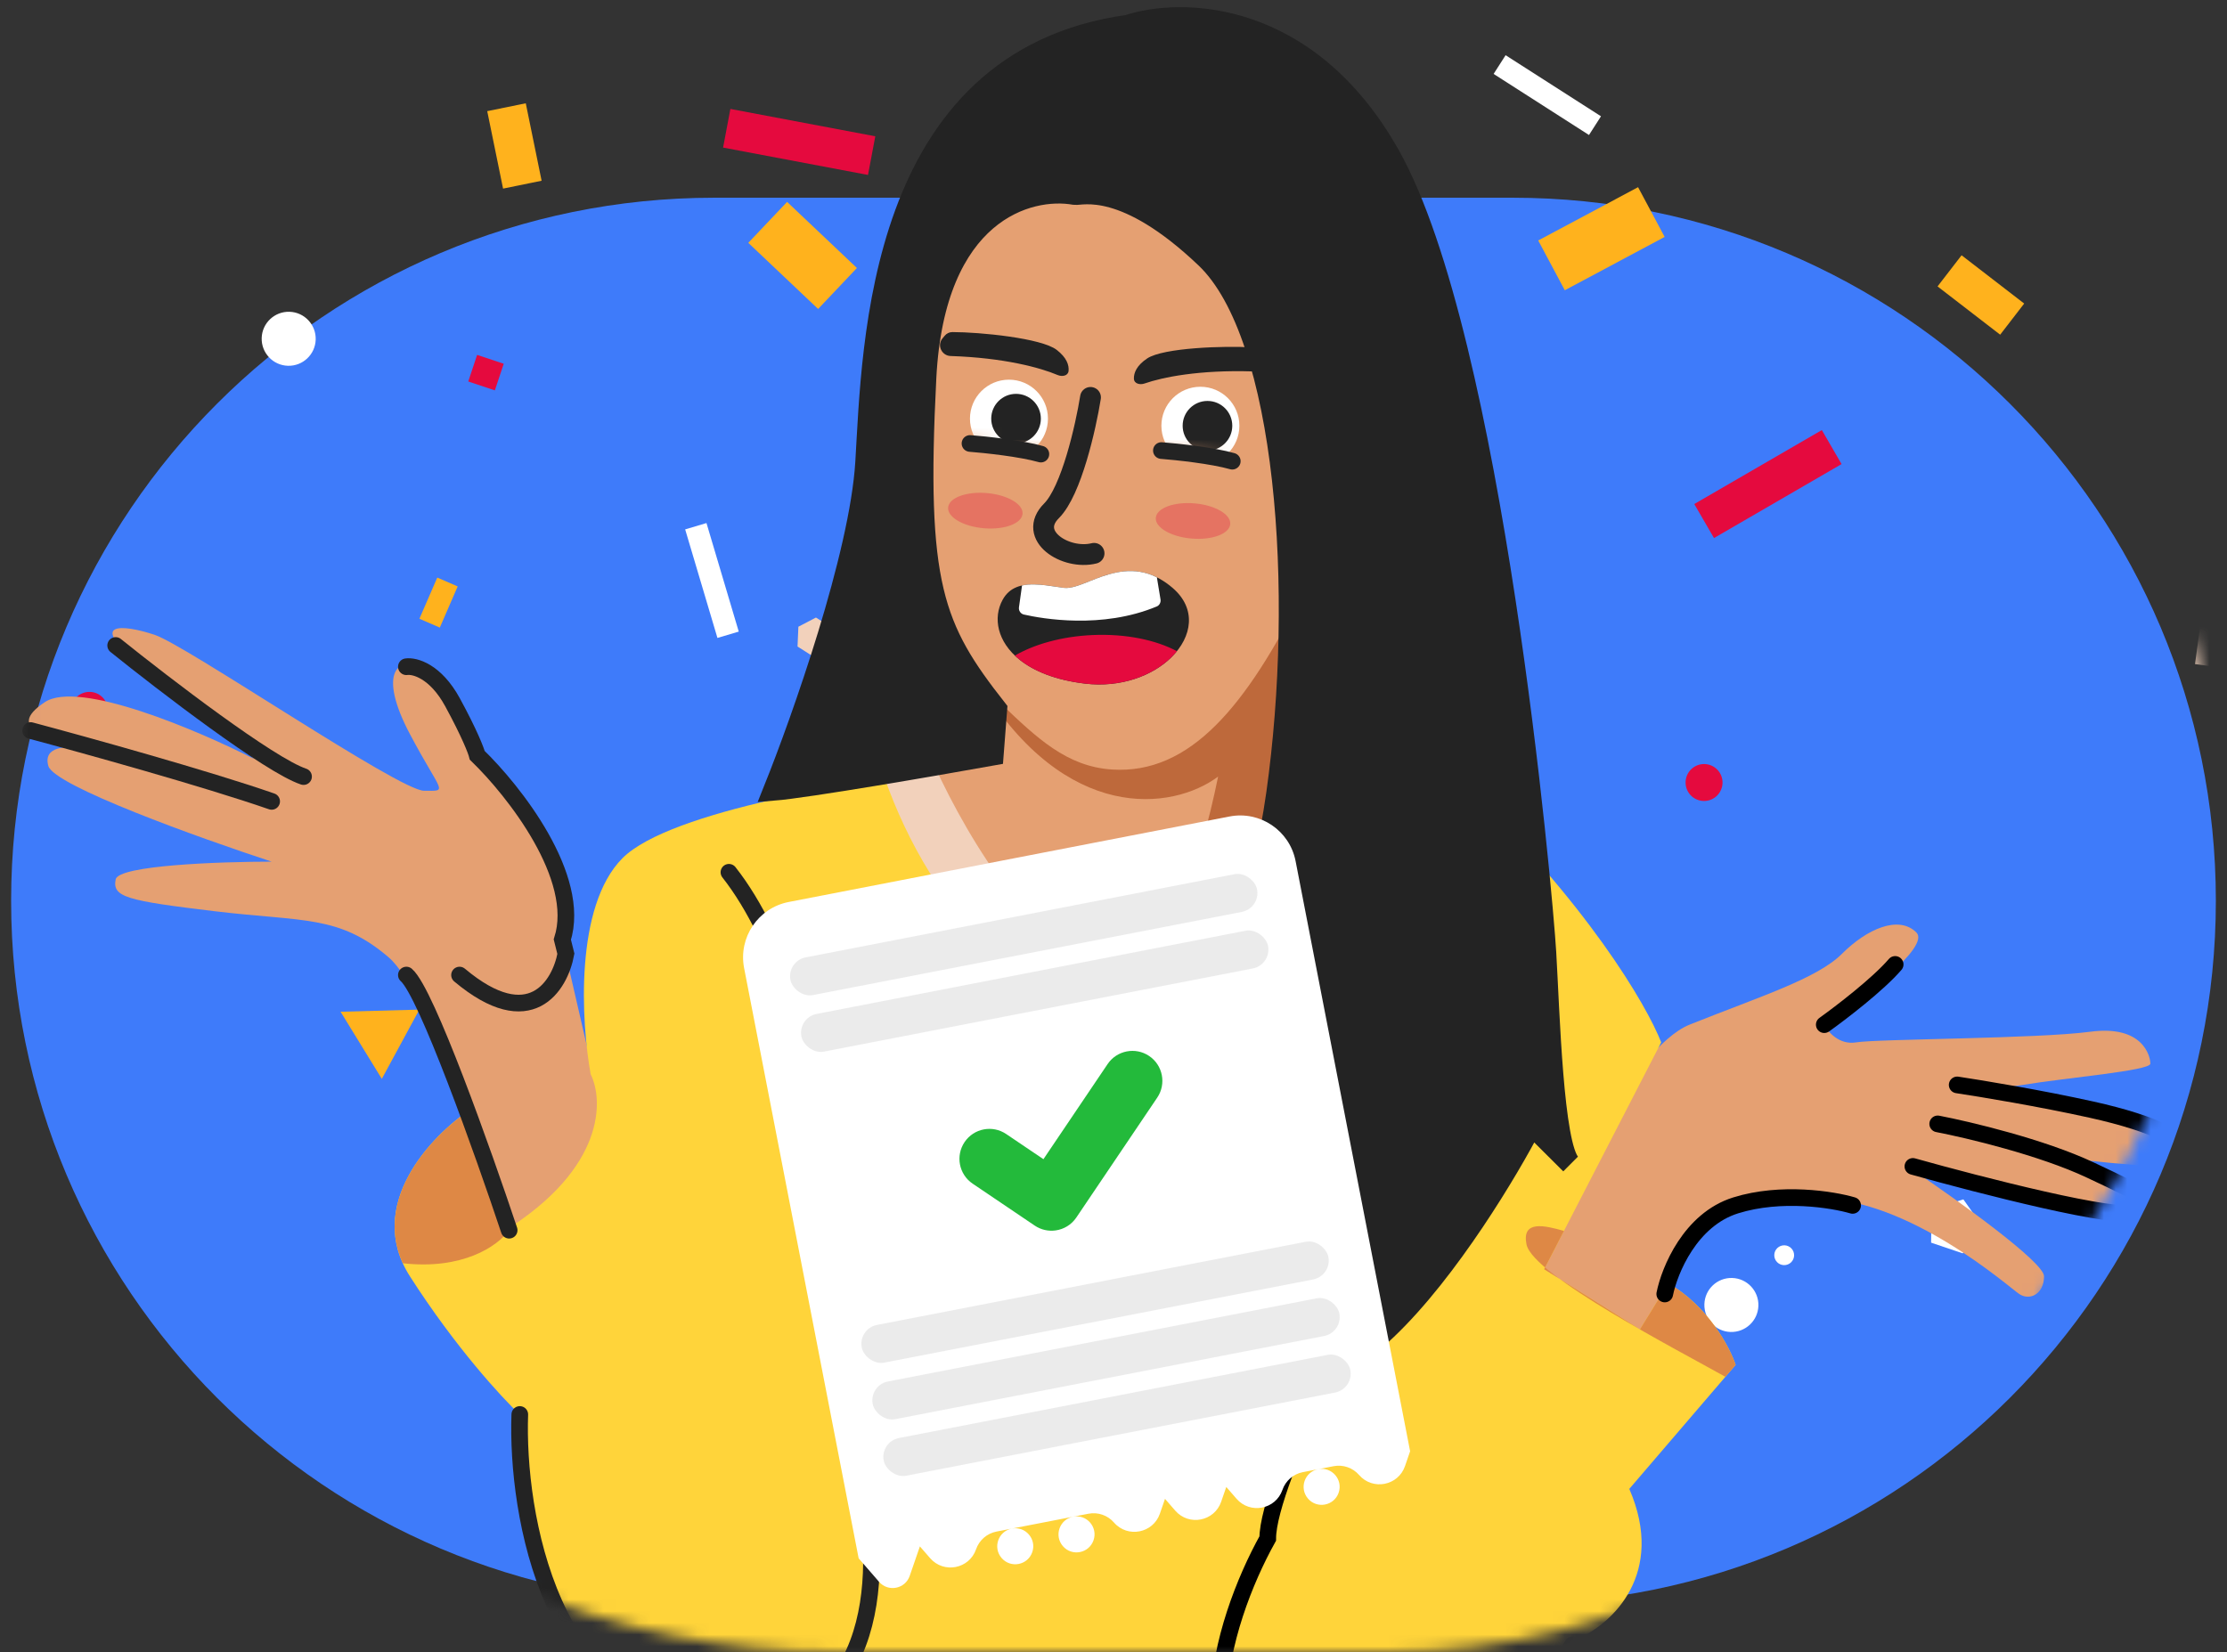 <svg width="190" height="141" viewBox="0 0 190 141" fill="none" xmlns="http://www.w3.org/2000/svg">
<rect x="0" y="0" width="190" height="141" fill="#333333" stroke="none"/>
<g id="Success Payment">
<path id="Rectangle 3" d="M189.049 76.87C189.049 43.734 162.187 16.873 129.051 16.873H60.946C27.811 16.873 0.949 43.734 0.949 76.87C0.949 110.006 27.811 136.868 60.946 136.868H129.051C162.187 136.868 189.049 110.006 189.049 76.87Z" fill="#3E7BFA"/>
<rect id="Rectangle" x="128.453" y="4.711" width="9.664" height="1.897" transform="rotate(32.641 128.453 4.711)" fill="white"/>
<rect id="Rectangle_2" x="144.549" y="43.014" width="12.582" height="3.356" transform="rotate(-30.112 144.549 43.014)" fill="#E50A3E"/>
<rect id="Rectangle_3" x="167.355" y="21.785" width="6.746" height="3.356" transform="rotate(37.641 167.355 21.785)" fill="#FFB21D"/>
<mask id="mask0_372_4980" style="mask-type:alpha" maskUnits="userSpaceOnUse" x="1" y="0" width="188" height="141">
<rect id="Rectangle 4" width="188" height="141" rx="70.5" transform="matrix(-1 0 0 1 189 0)" fill="#3E7BFA"/>
</mask>
<g mask="url(#mask0_372_4980)">
<g id="Group 33">
<rect id="Rectangle_4" x="61.209" y="54.441" width="9.664" height="1.897" transform="rotate(-106.554 61.209 54.441)" fill="white"/>
<rect id="Rectangle_5" x="196.848" y="57.966" width="9.664" height="4.814" transform="rotate(-172.307 196.848 57.966)" fill="#F2D1BB"/>
<rect id="Rectangle_6" x="105.873" y="74.252" width="9.664" height="4.814" transform="rotate(-167.307 105.873 74.252)" fill="white"/>
<rect id="Rectangle_7" x="74.055" y="14.929" width="12.582" height="3.356" transform="rotate(-169.307 74.055 14.929)" fill="#E50A3E"/>
<rect id="Rectangle_8" x="42.92" y="16.095" width="6.746" height="3.356" transform="rotate(-101.554 42.92 16.095)" fill="#FFB21D"/>
<rect id="Rectangle_9" x="59.188" y="139.111" width="14.041" height="3.356" transform="rotate(88.445 59.188 139.111)" fill="white"/>
<rect id="Rectangle_10" x="69.799" y="26.366" width="8.205" height="4.814" transform="rotate(-136.554 69.799 26.366)" fill="#FFB21D"/>
<rect id="Rectangle_11" x="188.6" y="139.458" width="11.123" height="1.897" transform="rotate(173.693 188.6 139.458)" fill="#F2D1BB"/>
<rect id="Rectangle_12" x="35.783" y="52.803" width="3.828" height="1.897" transform="rotate(-66.554 35.783 52.803)" fill="#FFB21D"/>
<ellipse id="Ellipse" cx="56.317" cy="92.609" rx="2.305" ry="2.305" transform="rotate(91.692 56.317 92.609)" fill="#E50A3E"/>
<ellipse id="Ellipse_2" cx="152.221" cy="107.119" rx="0.846" ry="0.846" transform="rotate(91.692 152.221 107.119)" fill="white"/>
<ellipse id="Ellipse_3" cx="147.716" cy="111.365" rx="2.305" ry="2.305" transform="rotate(91.692 147.716 111.365)" fill="white"/>
<ellipse id="Ellipse_4" cx="102.836" cy="74.279" rx="3.035" ry="3.035" transform="rotate(91.692 102.836 74.279)" fill="#FFB21D"/>
<ellipse id="Ellipse_5" cx="7.628" cy="60.62" rx="1.576" ry="1.576" transform="rotate(-9.554 7.628 60.62)" fill="#E50A3E"/>
<ellipse id="Ellipse_6" cx="99.451" cy="40.609" rx="3.035" ry="3.035" transform="rotate(91.692 99.451 40.609)" fill="#FFB21D"/>
<ellipse id="Ellipse_7" cx="145.384" cy="66.779" rx="1.576" ry="1.576" transform="rotate(91.692 145.384 66.779)" fill="#E50A3E"/>
<ellipse id="Ellipse_8" cx="24.63" cy="28.911" rx="2.305" ry="2.305" transform="rotate(91.692 24.63 28.911)" fill="white"/>
<path id="Polygon" d="M68.115 53.483L69.615 52.7L71.044 53.608L70.971 55.299L69.471 56.082L68.043 55.174L68.115 53.483Z" fill="#F2D1BB"/>
<path id="Polygon_2" d="M42.977 31.042L42.22 33.312L39.95 32.555L40.707 30.284L42.977 31.042Z" fill="#E50A3E"/>
<path id="Polygon_3" d="M29.058 86.341L35.777 86.159L32.575 92.069L29.058 86.341Z" fill="#FFB21D"/>
<path id="Polygon_4" d="M164.789 103.2L167.507 102.353L169.152 104.676L167.451 106.959L164.754 106.046L164.789 103.2Z" fill="white"/>
<path id="Polygon_5" d="M101.572 14.283L100.182 11.702L103.112 11.788L101.572 14.283Z" fill="#F2D1BB"/>
<path id="Polygon_6" d="M69.317 136.192L68.919 133.832L71.279 133.435L71.677 135.795L69.317 136.192Z" fill="white"/>
</g>
<g id="Group 31">
<g id="Group 29">
<path id="Vector 130" d="M129.328 109.823C132.252 103.17 139.308 89.379 144.147 87.443C150.196 85.024 155.034 83.512 157.151 81.395C159.268 79.278 161.99 78.068 163.502 79.58C164.712 80.79 158.764 85.326 155.639 87.443C155.942 88.048 156.91 89.197 158.361 88.955C160.176 88.653 173.785 88.653 178.321 88.048C182.858 87.443 183.463 90.165 183.463 90.77C183.463 91.375 176.204 91.98 172.575 92.585C170.275 92.968 168.328 92.87 167.218 92.713C170.256 93.278 176.272 94.413 180.741 95.306C186.789 96.516 186.789 98.331 186.487 99.238C186.245 99.964 178.523 99.137 174.692 98.633C177.616 99.44 183.463 101.415 183.463 102.867C183.463 104.319 169.954 101.456 163.2 99.843C166.93 102.363 174.39 107.706 174.39 108.916C174.39 110.428 173.18 111.033 172.273 110.428C171.366 109.823 162.898 102.262 155.034 102.262C147.171 102.262 144.147 104.077 142.333 109.823C140.881 114.42 137.393 117.283 135.679 117.988L129.328 109.823Z" fill="#E5A072"/>
<path id="Vector 134" d="M155.641 87.443C157.052 86.435 160.238 83.996 161.689 82.302" stroke="black" stroke-width="1.421" stroke-linecap="round"/>
<path id="Vector 131" d="M163.201 99.54C168.947 101.153 180.802 104.198 182.254 103.472C184.069 102.565 183.464 102.262 178.323 99.843C174.21 97.907 167.939 96.415 165.318 95.911" stroke="black" stroke-width="1.421" stroke-linecap="round"/>
<path id="Vector 123" d="M47.976 80.185L52.512 99.843L44.044 107.706C41.826 100.246 36.544 84.6 33.157 81.697C28.923 78.068 25.898 78.673 18.338 77.766C10.777 76.858 9.567 76.556 9.87 75.044C10.112 73.834 18.842 73.532 23.177 73.532C17.027 71.515 4.607 67.06 4.124 65.366C3.64 63.672 5.736 63.652 6.845 63.854C4.728 62.947 0.192 62.342 3.821 59.922C6.724 57.987 16.926 62.342 21.664 64.761C20.253 63.451 16.402 60.043 12.289 56.898C7.148 52.967 10.475 53.269 13.196 54.176C15.918 55.084 34.064 67.483 36.181 67.483C38.298 67.483 37.693 67.785 34.971 62.644C32.249 57.503 33.762 55.688 36.483 57.2C38.661 58.41 39.81 61.938 40.113 63.551C41.322 64.862 44.346 68.39 46.766 72.019C49.185 75.649 48.581 78.975 47.976 80.185Z" fill="#E5A072"/>
<path id="Vector 125" d="M2.611 62.342C7.148 63.551 17.612 66.455 23.176 68.39" stroke="#232323" stroke-width="1.421" stroke-linecap="round"/>
<path id="Vector 122" d="M50.394 91.677C49.588 87.242 49.003 77.342 53.116 73.229C57.177 69.168 73.562 66.542 81.544 65.7C91.323 61.657 113.602 56.172 124.489 66.576C135.376 76.979 140.518 85.83 141.727 88.955L131.747 108.311L139.913 113.452L142.332 109.52C145.719 111.456 147.574 114.964 148.078 116.476L139.006 127.061C142.151 134.32 137.493 138.554 134.772 139.763C132.755 142.384 127.695 148.715 123.582 153.07C119.469 157.425 112.795 156.094 109.973 154.885C104.408 159.24 96.968 160.933 93.944 161.236C68.056 165.349 55.535 155.086 52.511 149.441C51.06 147.989 51.503 144.804 51.906 143.392C44.648 135.166 43.842 124.843 44.346 120.71C42.834 119.299 38.842 114.964 34.971 108.916C31.099 102.867 36.785 96.919 40.112 94.701L43.136 104.984C51.604 99.661 51.503 93.895 50.394 91.677Z" fill="#FFD43A"/>
<path id="Vector 135" d="M121.466 101.053C117.03 109.117 108.159 126.457 108.159 131.295C104.228 138.352 99.57 153.131 112.393 155.792C115.921 157.203 125.216 156.094 134.168 140.368" stroke="black" stroke-width="1.421" stroke-linecap="round"/>
<path id="Intersect" d="M75.502 66.477C79.15 76.777 88.595 90.678 105.739 86.234C117.128 83.281 121.919 74.533 123.459 65.665C112.251 56.507 91.024 61.781 81.545 65.7C79.845 65.879 77.764 66.139 75.502 66.477Z" fill="#F2D1BB"/>
<path id="Vector 129" d="M73.381 80.79C73.381 85.427 74.832 96.516 80.639 103.774" stroke="#232323" stroke-width="1.421" stroke-linecap="round"/>
<path id="Vector 128" d="M44.347 120.71C44.044 129.178 46.948 146.356 60.98 147.324C75.013 148.292 75.295 134.219 73.682 127.061C73.582 114.259 71.142 85.81 62.19 74.439" stroke="#232323" stroke-width="1.421" stroke-linecap="round"/>
<path id="Vector 118" d="M84.57 48.43C84.066 49.438 83.299 51.817 84.267 53.269" stroke="#232323" stroke-width="1.421" stroke-linecap="round"/>
<path id="Vector 119" d="M102.11 49.338C102.614 50.346 103.38 52.725 102.412 54.176" stroke="#232323" stroke-width="1.421" stroke-linecap="round"/>
<path id="Vector 121" d="M93.037 82.302C86.505 79.157 80.839 68.29 78.823 63.249C72.532 47.523 78.823 25.446 82.754 16.373C85.779 15.062 94.731 13.167 106.344 16.07C117.957 18.974 117.03 59.217 115.114 78.975C110.477 81.395 99.57 85.447 93.037 82.302Z" fill="#E5A072"/>
<ellipse id="Ellipse 10" opacity="0.3" cx="84.066" cy="43.579" rx="3.187" ry="1.507" transform="rotate(4.894 84.066 43.579)" fill="#E50A3E"/>
<ellipse id="Ellipse 11" opacity="0.3" cx="101.785" cy="44.458" rx="3.187" ry="1.507" transform="rotate(4.894 101.785 44.458)" fill="#E50A3E"/>
<path id="Intersect_2" d="M108.835 81.594C105.291 82.772 101.154 83.671 97.492 83.403C99.932 79.725 102.301 74.282 103.925 66.273C99.993 69.197 90.92 70.265 83.662 58.41C84.26 58.962 84.831 59.508 85.384 60.036C88.464 62.982 91.006 65.412 94.852 65.668C101.552 66.115 106.344 60.225 111.183 50.547L108.835 81.594Z" fill="#BE693B"/>
<path id="Vector" d="M99.939 56.093C98.347 57.655 95.64 58.707 92.554 58.336C90.033 58.033 88.209 57.272 87.001 56.308C85.07 54.769 84.701 52.717 85.541 51.185C86.132 50.105 87.155 49.85 88.275 49.877C89.094 49.892 89.969 50.062 90.765 50.167C92.305 50.366 94.918 47.999 97.956 48.965C98.632 49.18 99.328 49.56 100.038 50.167C102.104 51.936 101.722 54.337 99.938 56.093H99.939Z" fill="#232323"/>
<path id="Intersect_3" d="M92.552 58.336C95.638 58.706 98.345 57.655 99.937 56.093C100.108 55.924 100.266 55.75 100.41 55.571C98.615 54.611 96.043 54.07 93.215 54.194C90.605 54.31 88.266 54.97 86.584 55.947C86.713 56.069 86.852 56.19 86.999 56.307C88.207 57.272 90.031 58.033 92.552 58.336Z" fill="#E50A3E"/>
<path id="Intersect_4" d="M87.355 52.445C88.927 52.801 94.018 53.704 98.687 51.756V51.758C98.92 51.66 99.052 51.408 99.011 51.156L98.701 49.269C98.45 49.144 98.201 49.044 97.956 48.965C96.07 48.366 94.347 49.05 92.944 49.608C92.087 49.949 91.348 50.242 90.764 50.167C90.553 50.139 90.336 50.106 90.116 50.074C89.507 49.983 88.876 49.888 88.274 49.877C87.9 49.868 87.536 49.89 87.196 49.965L86.935 51.827C86.895 52.112 87.076 52.382 87.355 52.445Z" fill="white"/>
<path id="Vector 114" d="M93.038 33.914C92.635 36.434 91.405 41.898 89.712 43.592C87.595 45.709 90.921 47.825 93.341 47.221" stroke="#232323" stroke-width="1.776" stroke-linecap="round"/>
<path id="Vector 112" d="M107.488 30.009L107.663 30.255C108.101 30.867 107.623 31.72 106.871 31.696C102.3 31.553 99.175 32.195 97.653 32.726C97.248 32.868 96.754 32.742 96.741 32.313C96.726 31.823 96.973 31.189 97.877 30.587C99.245 29.675 104.479 29.497 106.85 29.648C107.106 29.665 107.338 29.8 107.488 30.009Z" fill="#232323"/>
<path id="Vector 113" d="M80.592 28.658L80.401 28.892C79.925 29.475 80.347 30.356 81.099 30.381C85.67 30.533 88.747 31.375 90.231 32.003C90.627 32.17 91.128 32.076 91.168 31.649C91.215 31.161 91.009 30.513 90.146 29.853C88.84 28.855 83.628 28.341 81.252 28.339C80.995 28.339 80.755 28.459 80.592 28.658Z" fill="#232323"/>
<g id="Mask group">
<mask id="mask1_372_4980" style="mask-type:alpha" maskUnits="userSpaceOnUse" x="97" y="30" width="14" height="10">
<path id="Vector 115" d="M109.183 38.922C106.877 39.383 101.365 38.691 98.409 38.101C98.145 38.048 97.92 37.876 97.816 37.627C96.992 35.657 96.497 31.887 101.018 30.757C107.066 29.244 112.207 38.317 109.183 38.922Z" fill="#232323"/>
</mask>
<g mask="url(#mask1_372_4980)">
<g id="Group 27">
<ellipse id="Ellipse 26" cx="102.413" cy="36.333" rx="3.327" ry="3.327" fill="white"/>
<ellipse id="Ellipse 28" cx="103.017" cy="36.333" rx="2.117" ry="2.117" fill="#232323"/>
</g>
</g>
</g>
<g id="Mask group_2">
<mask id="mask2_372_4980" style="mask-type:alpha" maskUnits="userSpaceOnUse" x="80" y="29" width="14" height="10">
<path id="Vector 115_2" d="M92.851 38.317C90.545 38.778 85.033 38.086 82.077 37.496C81.813 37.443 81.588 37.271 81.484 37.022C80.66 35.052 80.165 31.282 84.686 30.152C90.734 28.639 95.875 37.712 92.851 38.317Z" fill="#232323"/>
</mask>
<g mask="url(#mask2_372_4980)">
<g id="Group 27_2">
<ellipse id="Ellipse 26_2" cx="86.081" cy="35.728" rx="3.327" ry="3.327" fill="white"/>
<ellipse id="Ellipse 28_2" cx="86.685" cy="35.728" rx="2.117" ry="2.117" fill="#232323"/>
</g>
</g>
</g>
<path id="Vector 116" d="M99.086 38.45C100.396 38.551 103.441 38.874 105.134 39.358" stroke="#232323" stroke-width="1.421" stroke-linecap="round"/>
<path id="Vector 117" d="M82.756 37.845C84.066 37.946 87.111 38.269 88.804 38.752" stroke="#232323" stroke-width="1.421" stroke-linecap="round"/>
<path id="Vector 120" d="M91.689 16.597C87.76 15.895 79.721 18.041 78.996 32.242C78.089 49.992 79.6 53.603 85.04 60.523L84.738 64.434C79.701 65.336 68.901 67.202 66 67.442C68.418 61.425 73.374 47.405 73.858 39.462C74.462 29.534 74.764 5.164 96.222 2.155C100.756 0.651 111.575 0.771 118.587 13.287C127.351 28.932 131.582 76.167 131.884 81.282C132.187 86.397 132.489 97.829 134 99.334L130.676 96.024C128.761 99.735 123.604 108.42 118.284 113.474C112.965 118.529 106.196 121.597 103.476 122.5C104.483 121.898 106.558 120.454 106.8 119.491C107.102 118.288 100.756 119.191 99.547 109.864C98.889 104.792 100.15 101.565 101.562 99.765C98.941 102.574 96.221 108.027 98.338 115.881C97.33 115.179 95.678 111.428 97.129 102.041C98.942 90.308 106.498 84.892 108.916 67.743C111.333 50.594 109.822 28.631 102.871 22.012C95.92 15.393 92.293 16.678 91.689 16.597Z" fill="#232323" stroke="#232323" stroke-width="1.776" stroke-linecap="round"/>
<path id="Vector 126" d="M9.869 55.084C14.002 58.41 22.994 65.305 25.898 66.273" stroke="#232323" stroke-width="1.421" stroke-linecap="round"/>
<path id="Vector 127" d="M34.67 56.898C35.376 56.797 37.15 57.261 38.602 59.922C40.053 62.584 40.618 64.056 40.718 64.459C43.844 67.483 49.67 74.862 47.977 80.185L48.279 81.395C47.775 84.117 45.255 88.29 39.206 83.21" stroke="#232323" stroke-width="1.421" stroke-linecap="round"/>
<g id="Vector_2">
<path d="M34.363 107.804C31.788 102.151 36.989 96.783 40.112 94.702L43.136 104.984C43.234 104.923 43.33 104.861 43.425 104.8L43.438 104.984C42.431 106.379 39.433 108.382 34.363 107.804Z" fill="#DE8845"/>
<path d="M133.431 105.045L131.747 108.311L139.913 113.452L142.332 109.521C145.719 111.456 147.574 114.964 148.078 116.476L147.205 117.496C143.24 115.267 130.761 108.823 130.235 106.194C129.818 104.107 131.769 104.573 133.431 105.045Z" fill="#DE8845"/>
</g>
<path id="Vector 133" d="M142.031 110.428C142.434 108.412 144.209 104.077 148.08 102.867C151.951 101.657 156.346 102.363 158.06 102.867" stroke="black" stroke-width="1.421" stroke-linecap="round"/>
<path id="Vector 132" d="M186.941 98.936C186.941 97.424 183.916 95.911 178.473 94.702C174.118 93.734 168.997 92.887 166.98 92.585" stroke="black" stroke-width="1.421" stroke-linecap="round"/>
<path id="Vector 124" d="M43.44 104.984C41.222 98.331 36.364 84.661 34.67 83.209" stroke="#232323" stroke-width="1.421" stroke-linecap="round"/>
</g>
</g>
<g id="Group 34">
<path id="Union" fill-rule="evenodd" clip-rule="evenodd" d="M110.536 73.486C110.03 70.877 107.504 69.173 104.896 69.679L67.292 76.974C64.683 77.48 62.979 80.005 63.485 82.614L73.257 132.984C73.257 132.984 73.257 132.984 73.257 132.984C73.257 132.984 73.257 132.984 73.257 132.984L75.001 134.993C75.777 135.885 77.228 135.604 77.613 134.486L78.48 131.972C78.48 131.971 78.481 131.97 78.482 131.97C78.483 131.97 78.485 131.97 78.485 131.971L79.356 132.974C80.52 134.313 82.696 133.891 83.274 132.214C83.543 131.436 84.206 130.86 85.014 130.703L92.862 129.18C93.67 129.024 94.501 129.31 95.041 129.931C96.204 131.271 98.38 130.848 98.959 129.171L99.392 127.915C99.392 127.914 99.393 127.913 99.394 127.913C99.395 127.913 99.396 127.913 99.397 127.914L100.268 128.917C101.431 130.256 103.608 129.834 104.186 128.157L104.619 126.901C104.62 126.9 104.62 126.899 104.622 126.899C104.623 126.899 104.624 126.899 104.625 126.9L105.496 127.903C106.659 129.242 108.836 128.82 109.414 127.143C109.682 126.365 110.345 125.789 111.153 125.632L113.774 125.124C114.582 124.967 115.413 125.253 115.953 125.875C117.115 127.214 119.292 126.792 119.87 125.116L120.303 123.858C120.304 123.857 120.304 123.857 120.305 123.856C120.307 123.856 120.307 123.855 120.307 123.854L110.536 73.486ZM86.325 130.449C85.164 130.674 84.682 132.071 85.458 132.964C86.233 133.857 87.684 133.575 88.07 132.457C88.455 131.339 87.486 130.224 86.325 130.449ZM91.553 129.435C90.392 129.66 89.91 131.057 90.685 131.95C91.461 132.843 92.912 132.561 93.297 131.443C93.683 130.325 92.713 129.209 91.553 129.435ZM114.209 127.386C113.824 128.504 112.373 128.786 111.597 127.893C110.822 127 111.303 125.603 112.464 125.378C113.625 125.153 114.595 126.268 114.209 127.386Z" fill="white"/>
<rect id="Rectangle 6" opacity="0.5" x="67.125" y="82.014" width="40.554" height="3.277" rx="1.639" transform="rotate(-10.979 67.125 82.014)" fill="#D9D9D9"/>
<rect id="Rectangle 8" opacity="0.5" x="73.209" y="113.381" width="40.554" height="3.277" rx="1.639" transform="rotate(-10.979 73.209 113.381)" fill="#D9D9D9"/>
<rect id="Rectangle 10" opacity="0.5" x="75.082" y="123.032" width="40.554" height="3.277" rx="1.639" transform="rotate(-10.979 75.082 123.032)" fill="#D9D9D9"/>
<rect id="Rectangle 7" opacity="0.5" x="68.061" y="86.84" width="40.554" height="3.277" rx="1.639" transform="rotate(-10.979 68.061 86.84)" fill="#D9D9D9"/>
<rect id="Rectangle 9" opacity="0.5" x="74.144" y="118.207" width="40.554" height="3.277" rx="1.639" transform="rotate(-10.979 74.144 118.207)" fill="#D9D9D9"/>
<g id="Group 28">
<path id="Union_2" fill-rule="evenodd" clip-rule="evenodd" d="M98.733 93.668C99.521 92.499 99.213 90.907 98.044 90.118C96.876 89.329 95.286 89.637 94.497 90.807L89.022 98.923L85.842 96.775C84.672 95.985 83.084 96.293 82.295 97.463C81.505 98.634 81.813 100.223 82.983 101.013L88.278 104.59C88.823 104.958 89.46 105.088 90.064 105.003C90.757 104.906 91.408 104.526 91.83 103.9L98.733 93.668Z" fill="#23BA3B"/>
</g>
</g>
<rect id="Rectangle_13" width="9.659" height="4.814" transform="matrix(0.882 -0.471 0.471 0.882 131.236 20.523)" fill="#FFB21D"/>
</g>
</g>
</svg>
